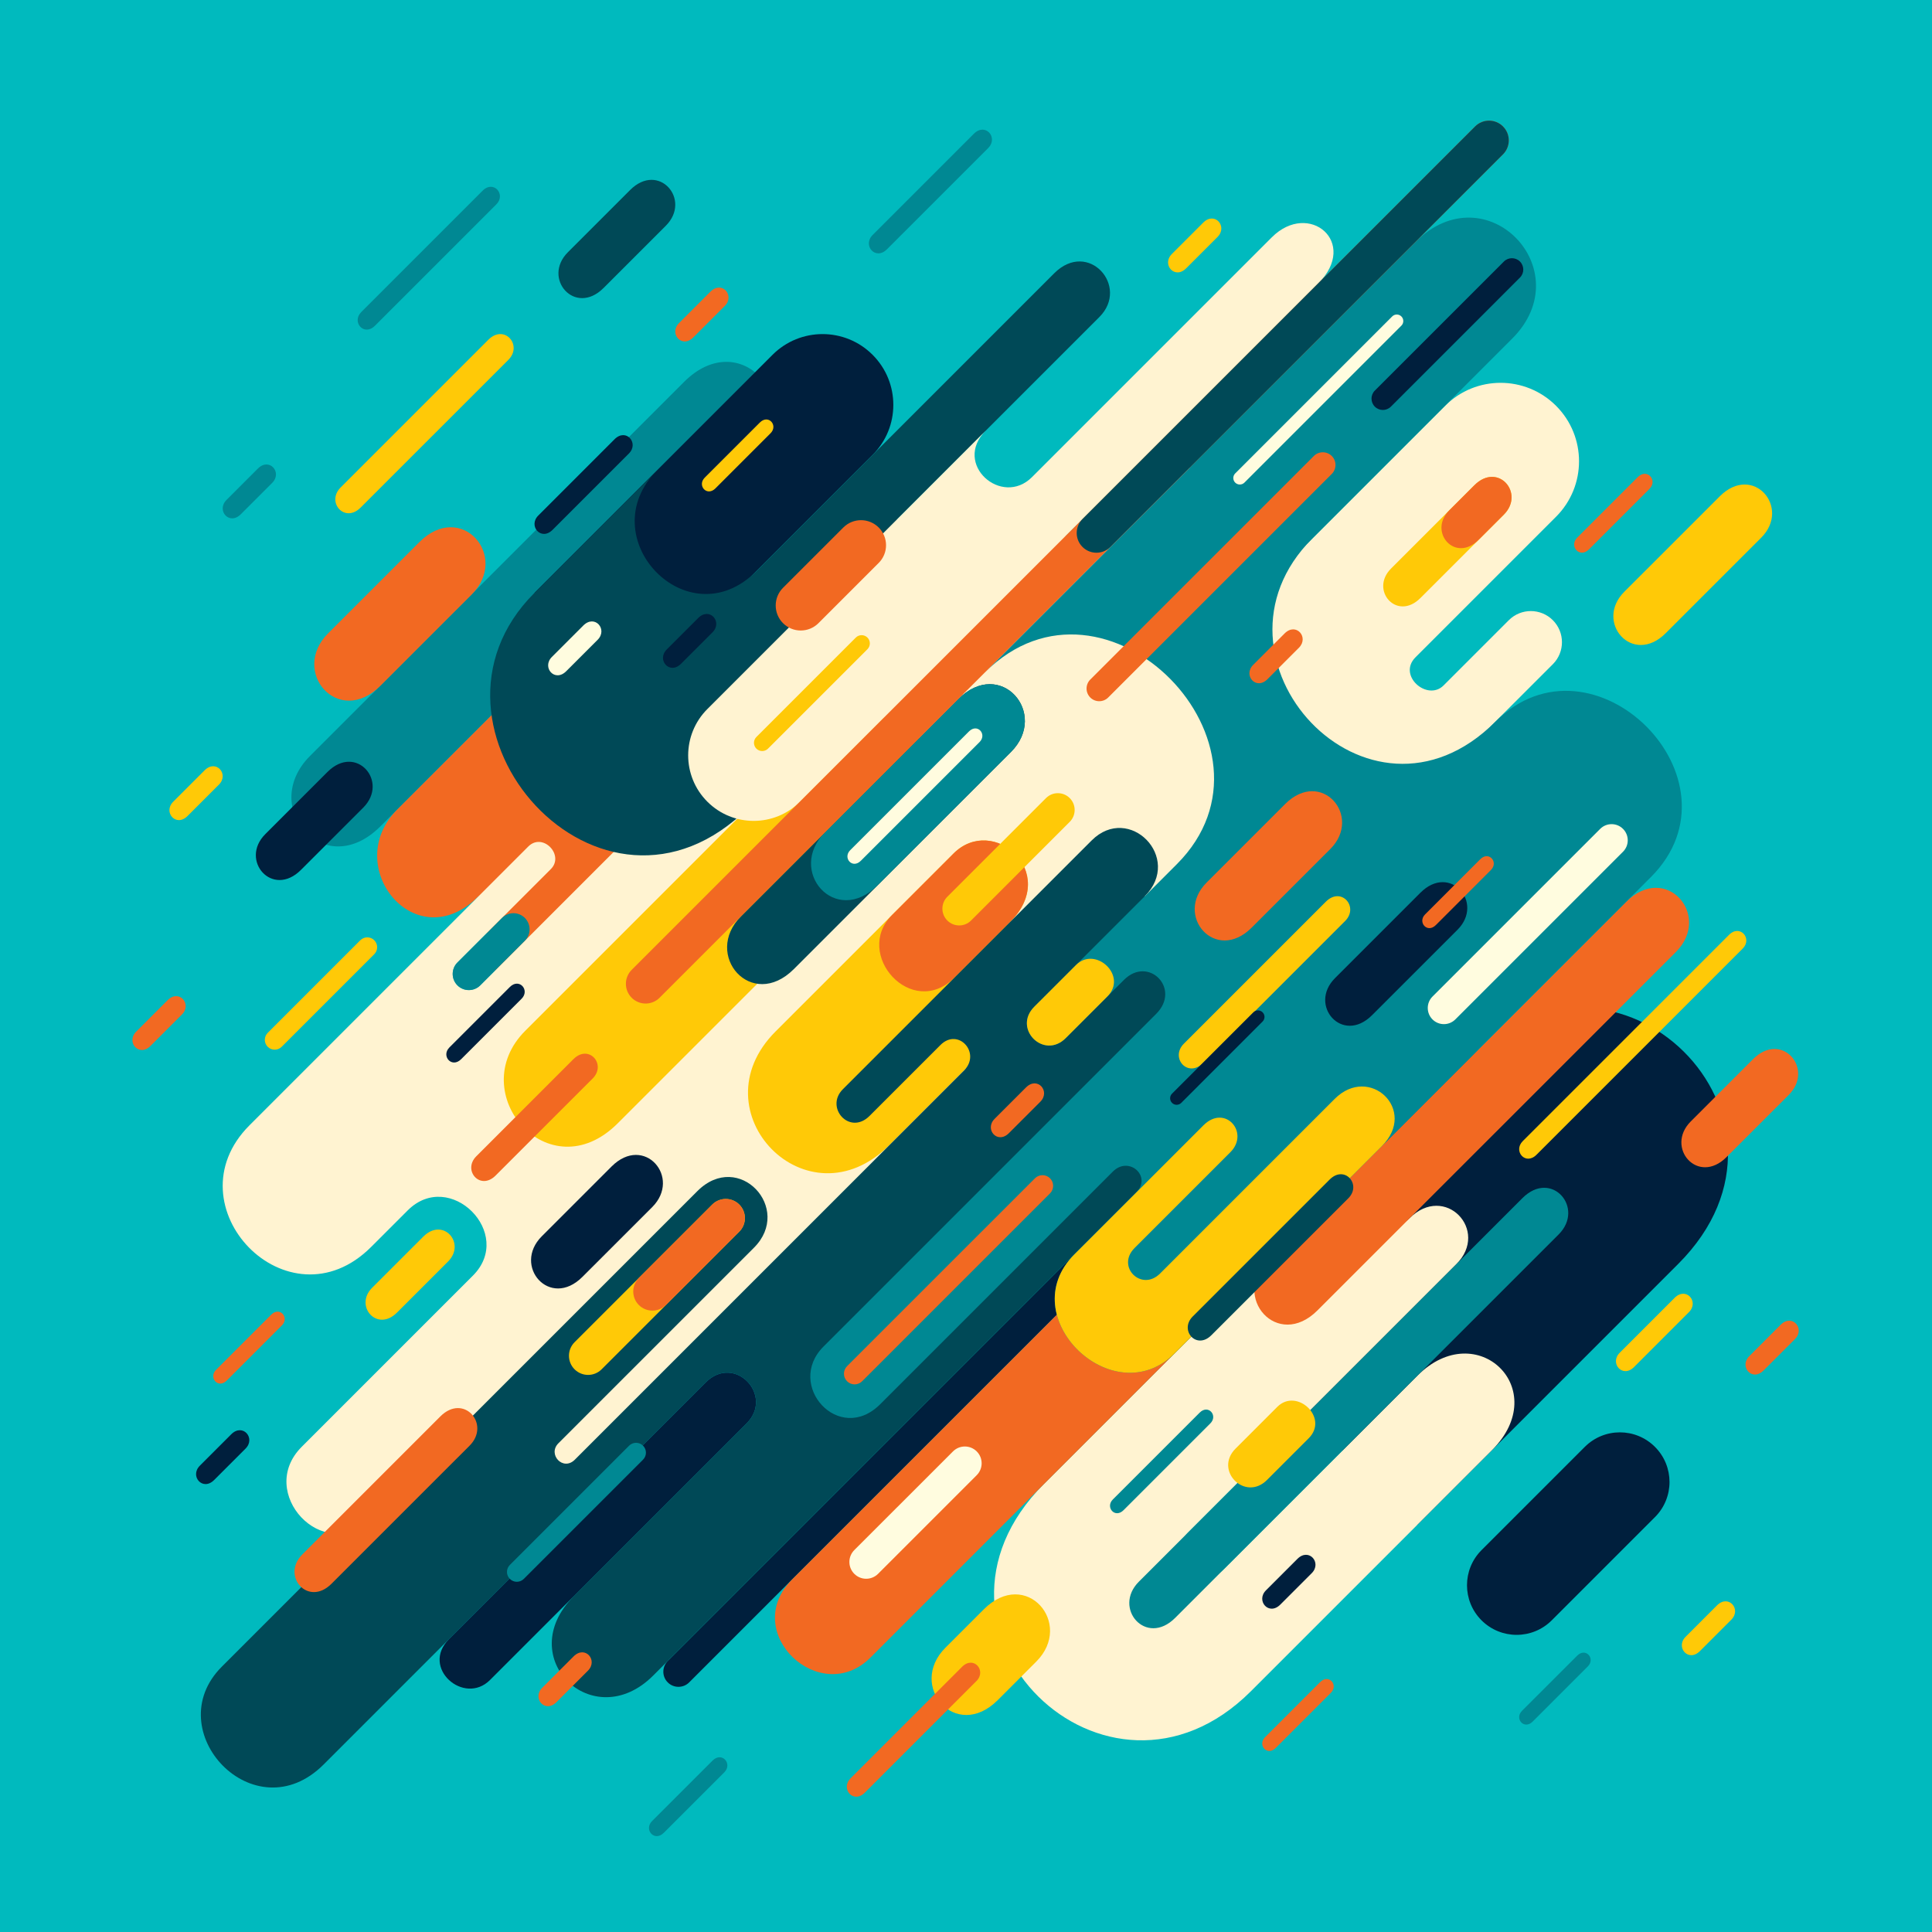 <?xml version="1.0" encoding="utf-8"?>
<!-- Generator: Adobe Illustrator 16.0.0, SVG Export Plug-In . SVG Version: 6.00 Build 0)  -->
<!DOCTYPE svg PUBLIC "-//W3C//DTD SVG 1.1//EN" "http://www.w3.org/Graphics/SVG/1.1/DTD/svg11.dtd">
<svg version="1.1" id="Layer_1" xmlns:x="http://ns.adobe.com/Extensibility/1.0/" xmlns:i="http://ns.adobe.com/AdobeIllustrator/10.0/" xmlns:graph="http://ns.adobe.com/Graphs/1.0/"
	 xmlns="http://www.w3.org/2000/svg" xmlns:xlink="http://www.w3.org/1999/xlink" xmlns:a="http://ns.adobe.com/AdobeSVGViewerExtensions/3.0/"
	 x="0px" y="0px" width="1400px" height="1400px" viewBox="0 0 1400 1400" style="enable-background:new 0 0 1400 1400;"
	 xml:space="preserve">
<rect x="0" y="0" width="1400" height="1400" fill="#333333" stroke="none"/>
<g>
	<polygon style="fill:#00BABE;" points="0,0 0,1399.996 1399.995,1399.996 1400,0.002 	"/>
	<path style="fill:#008893;" d="M224.636,547.808l271.051-271.057c40.955-40.956,88.195,13.848,51.04,51.002L275.646,598.817
		C234.706,639.754,187.463,584.968,224.636,547.808z"/>
	<path style="fill:#001F3D;" d="M1066.032,765.822c-18.35,18.346-144.77,144.77-189.279,189.277l150.064,150.064
		c54.777-54.775,176.945-176.939,189.283-189.277C1322.206,809.775,1170.418,661.437,1066.032,765.822z"/>
	<path style="fill:#FFF3D1;" d="M811.682,529.561c0,0,233.492-233.491,235.504-235.507c22.207-22.204,58.184-22.19,80.391,0.004
		c22.201,22.191,22.195,58.186,0,80.387c-1.225,1.22-88.66,88.654-101.875,101.874c-13.219,13.22,8.615,32.123,20.369,20.37
		c11.752-11.752,46.855-46.856,47.275-47.277c8.809-8.811,23.086-8.804,31.898,0.003c8.805,8.805,8.811,23.089,0.004,31.898
		c-0.809,0.804-180.941,180.933-180.941,180.933L811.682,529.561z"/>
	<path style="fill:#001F3D;" d="M499.4,1219.125c-4.287,4.289-11.231,4.285-15.516,0.004c-4.284-4.281-4.283-11.23,0.004-15.521
		c0.953-0.945,396.405-396.4,397.618-397.627c4.283-4.277,11.232-4.277,15.516,0.004c4.285,4.285,4.285,11.232,0.004,15.52
		C895.801,822.723,500.353,1218.174,499.4,1219.125z"/>
	<path style="fill:#FFF3D1;" d="M906.454,1225.533c29.486-29.486,163.334-163.33,174.697-174.703
		c44.092-44.094-10.869-97.139-54.01-54.008c-17.326,17.336-140.105,140.107-140.105,140.107
		c-16.959,16.963-43.236-9.318-26.277-26.287c0,0,178.498-178.49,194.494-194.488c24.527-24.521-8.213-59.047-33.967-33.277
		c-17.674,17.666-62.219-10.09-62.219-10.09c-66.271,66.275-183.809,183.807-202.684,202.68
		C650.276,1181.576,802.065,1329.918,906.454,1225.533z"/>
	<path style="fill:#F26922;" d="M918.5,913.361l259.705-259.703c29.061-29.063,62.58,9.825,36.221,36.189L954.694,949.557
		C925.645,978.607,892.122,939.732,918.5,913.361z"/>
	<path style="fill:#FFC907;" d="M269.651,933.188l37.078-37.072c14.437-14.441,31.09,4.877,17.992,17.986l-37.087,37.082
		C273.199,965.615,256.54,946.299,269.651,933.188z"/>
	<path style="fill:#FFC907;" d="M1103.469,826.871l149.428-149.431c7.969-7.971,17.164,2.693,9.932,9.93l-149.436,149.425
		C1105.424,844.764,1096.231,834.102,1103.469,826.871z"/>
	<path style="fill:#008893;" d="M261.804,226.101l87.916-87.919c7.97-7.972,17.164,2.692,9.932,9.929l-87.922,87.915
		C263.76,243.994,254.566,233.332,261.804,226.101z"/>
	<path style="fill:#008893;" d="M825.28,1146.127l277.914-277.918c21.098-21.102,45.432,7.131,26.289,26.283L851.549,1172.4
		C830.456,1193.494,806.122,1165.271,825.28,1146.127z"/>
	<path style="fill:#FFC907;" d="M246.828,353.242l107.005-107.008c11.67-11.675,25.127,3.942,14.541,14.537l-107.01,107.006
		C249.693,379.443,236.234,363.833,246.828,353.242z"/>
	<path style="fill:#001F3D;" d="M1124.448,1174.156c-14.057,14.037-36.822,14.033-50.879-0.006
		c-14.037-14.041-14.037-36.82,0-50.867c3.135-3.131,70.811-70.807,74.826-74.813c14.049-14.053,36.826-14.053,50.859-0.002
		c14.057,14.043,14.059,36.822,0.014,50.865C1195.249,1103.346,1127.571,1171.025,1124.448,1174.156z"/>
	<path style="fill:#F26922;" d="M609.719,569.426c-57.835-57.799-94.533-94.5-152.464-152.202
		c-57.837,57.836-162.598,162.579-169.43,169.412c-41.038,41.041,13.304,108.465,58.891,62.875l33.463,149.476
		C380.178,798.986,551.865,627.28,609.719,569.426z"/>
	<path style="fill:#FFF3D1;" d="M218.629,1048.424c42.971-42.963,93.274-93.273,124.071-124.072
		c30.501-30.5-16.756-77.756-47.257-47.258c-4.559,4.553-20.532,20.529-26.493,26.488c-60.19,60.195-146.585-29.723-88.154-88.156
		c35.513-35.508,191.467-191.462,202.002-201.997c10.532-10.527,26.447,6.263,16.354,16.36
		c-10.094,10.086-67.687,67.678-67.687,67.678c-4.56,4.572-4.563,11.976,0.002,16.552c4.573,4.574,11.986,4.574,16.558,0
		c0,0,253.579-253.594,321.293-321.294c32.378,13.113,99.753,19.798,187.076-59.319l146.857,146.857l-633.606,629.811
		c0,0-56.464-54.785-101.897-9.352C234.657,1133.814,185.333,1081.721,218.629,1048.424z"/>
	<path style="fill:#001F3D;" d="M387.326,429.592l72.508,72.515c0,0,170.671-170.661,172.491-172.479
		c20.021-20.033,20.022-52.5-0.006-72.513c-20.024-20.025-52.479-20.034-72.514-0.009
		C557.987,258.927,387.326,429.592,387.326,429.592z"/>
	<path style="fill:#004957;" d="M387.095,429.825c21.089-21.088,89.266-89.265,89.266-89.265
		c-48.824,48.823,21.907,123.128,71.563,73.468c11.494-11.496,204.485-204.475,215.975-215.974
		c24.723-24.721,54.902,9.521,32.756,31.67c-3.516,3.518-146.774,146.772-146.774,146.772l50.511,50.658
		c0,0-111.283,111.3-157.978,157.995C435.587,691.979,290.027,526.893,387.095,429.825z"/>
	<path style="fill:#FFC907;" d="M380.606,746.961c22.211-22.219,173.478-173.476,209.604-209.6
		c50.473-50.471,121.228,12.838,67.035,67.032c-32.546,32.553-186.97,186.958-209.607,209.597
		C397.661,863.967,335.639,791.92,380.606,746.961z"/>
	<path style="fill:#FFC907;" d="M1177.022,428.833l69.189-69.177c24.092-24.099,51.873,8.138,30.012,29.987l-69.189,69.193
		C1182.95,482.916,1155.159,450.691,1177.022,428.833z"/>
	<path style="fill:#004957;" d="M536.992,663.977l157.294-157.289c30.718-30.717,66.152,10.376,38.279,38.25l-157.314,157.3
		C544.548,732.941,509.112,691.85,536.992,663.977z"/>
	<path style="fill:#008893;" d="M597.804,603.166l96.482-96.477c30.718-30.717,66.152,10.376,38.279,38.25l-96.501,96.488
		C605.36,672.129,569.924,631.038,597.804,603.166z"/>
	<path style="fill:#001F3D;" d="M392.597,895.859l50.574-50.576c23.629-23.631,50.884,7.99,29.443,29.428l-50.585,50.58
		C398.409,948.906,371.152,917.297,392.597,895.859z"/>
	<path style="fill:#FFF3D1;" d="M512.585,580.943c18.538,18.546,48.599,18.541,67.147-0.002
		c4.127-4.125,370.125-370.132,375.42-375.419c29.855-29.854-6.701-60.407-33.553-33.553
		c-0.068,0.066-162.836,162.833-173.762,173.761c-21.977,21.972-57.673-9.509-33.598-33.593c0,0-198.517,198.517-201.653,201.654
		C494.037,532.333,494.043,562.403,512.585,580.943z"/>
	<path style="fill:#FFC907;" d="M644.415,829.824c2.005-2.002,45.777-45.773,94.808-94.803c5.955-5.959-27.281-46.902-7.168-67.017
		c36.111-36.11-12.48-78.139-41.101-49.521C669.997,639.44,565.817,743.619,562.016,747.42
		C503.942,805.492,585.03,889.213,644.415,829.824z"/>
	<path style="fill:#F26922;" d="M646.413,663.026c10.165-10.164,34.364-34.365,44.541-44.543
		c28.621-28.617,77.207,13.406,41.101,49.521c-6.176,6.174-31.168,31.17-40.332,40.333
		C660.812,739.25,618.026,691.413,646.413,663.026z"/>
	<path style="fill:#F26922;" d="M630.763,1201.145c6.106-6.113,303.195-303.197,373.554-373.559
		c-19.301-19.293-37.395-37.393-56.697-56.686c-64.926,64.932-365.552,365.557-373.551,373.555
		C535.756,1182.771,594.315,1237.588,630.763,1201.145z"/>
	<path style="fill:#004957;" d="M415.79,1156.678c4.599-4.607,125.225-125.236,125.225-125.236
		c20.105-20.094-8.588-50.74-29.663-29.668c0,0-255.051,255.057-276.833,276.838c-50.217,50.213-120.163-24.494-73.785-70.871
		c22.194-22.199,344.625-344.635,344.625-344.635c29.927-29.918,69.434,12.586,41.007,41.01
		c-7.83,7.836-141.72,141.723-141.72,141.723c-8.054,8.043,3.349,20.451,11.896,11.9l282.006-281.996
		c12.654-12.658-4.17-31.375-17.045-18.502c-14.375,14.373-42.066,42.064-51.409,51.4c-14.413,14.414-32.587-6.092-19.335-19.342
		c8-8.004,175.111-175.098,180.295-180.283c27.076-27.079,66.324,12.605,38.512,40.408l104.396,104.103
		c0,0-386.978,386.984-460.658,460.664C429.755,1257.74,371.197,1201.271,415.79,1156.678z"/>
	<path style="fill:#001F3D;" d="M325.394,1187.74c10.757-10.758,185.958-185.967,185.958-185.967
		c21.075-21.072,49.768,9.574,29.663,29.668c0,0-175.943,175.943-185.958,185.967
		C336.329,1236.139,304.529,1208.598,325.394,1187.74z"/>
	<path style="fill:#FFC907;" d="M510.671,346.119l39.952-39.949c6.233-6.232,13.419,2.104,7.762,7.762l-39.949,39.955
		C512.205,360.122,505.013,351.779,510.671,346.119z"/>
	<path style="fill:#F26922;" d="M916.708,1258.836l39.955-39.949c6.23-6.232,13.418,2.104,7.76,7.762l-39.949,39.951
		C918.241,1272.836,911.051,1264.492,916.708,1258.836z"/>
	<path style="fill:#F26922;" d="M156.561,992.627l39.953-39.953c6.236-6.234,13.422,2.104,7.764,7.762l-39.95,39.957
		C158.094,1006.629,150.905,998.285,156.561,992.627z"/>
	<path style="fill:#001F3D;" d="M325.667,759l43.79-43.783c6.832-6.834,14.723,2.307,8.513,8.508l-43.792,43.791
		C327.352,774.342,319.46,765.201,325.667,759z"/>
	<path style="fill:#008893;" d="M472.524,1319.59l43.79-43.783c6.832-6.834,14.723,2.307,8.513,8.508l-43.792,43.791
		C474.209,1334.932,466.318,1325.791,472.524,1319.59z"/>
	<path style="fill:#F26922;" d="M1142.944,389.555l43.795-43.785c6.83-6.834,14.721,2.306,8.508,8.507l-43.785,43.793
		C1144.631,404.896,1136.741,395.753,1142.944,389.555z"/>
	<path style="fill:#F26922;" d="M720.729,810.756l22.746-22.75c8.326-8.326,17.93,2.809,10.375,10.369l-22.754,22.75
		C722.78,829.453,713.167,818.314,720.729,810.756z"/>
	<path style="fill:#001F3D;" d="M483.168,470.602l22.75-22.757c8.331-8.319,17.932,2.816,10.375,10.373l-22.758,22.755
		C485.217,489.298,475.609,478.159,483.168,470.602z"/>
	<path style="fill:#F26922;" d="M98.688,747.555l22.751-22.756c8.33-8.32,17.93,2.813,10.376,10.371l-22.76,22.758
		C100.738,766.25,91.131,755.111,98.688,747.555z"/>
	<path style="fill:#FFFCDF;" d="M399.938,476.017l22.755-22.756c8.327-8.319,17.934,2.815,10.374,10.372l-22.76,22.757
		C401.992,494.713,392.384,483.574,399.938,476.017z"/>
	<path style="fill:#F26922;" d="M392.911,1223.043l22.749-22.764c8.334-8.311,17.93,2.82,10.374,10.375l-22.755,22.762
		C394.959,1241.74,385.355,1230.6,392.911,1223.043z"/>
	<path style="fill:#001F3D;" d="M917.397,1152.383l22.752-22.758c8.328-8.324,17.93,2.809,10.369,10.375l-22.754,22.752
		C919.444,1171.08,909.838,1159.941,917.397,1152.383z"/>
	<path style="fill:#008893;" d="M164.117,362.292l22.751-22.758c8.328-8.323,17.93,2.81,10.37,10.375l-22.754,22.752
		C166.163,380.991,156.559,369.851,164.117,362.292z"/>
	<path style="fill:#F26922;" d="M492.059,234.108l22.751-22.758c8.327-8.317,17.93,2.815,10.372,10.375l-22.757,22.755
		C494.106,252.806,484.501,241.665,492.059,234.108z"/>
	<path style="fill:#F26922;" d="M1267.584,982.725l22.75-22.758c8.33-8.318,17.928,2.814,10.373,10.371l-22.76,22.76
		C1269.631,1001.426,1260.026,990.281,1267.584,982.725z"/>
	<path style="fill:#FFC907;" d="M1221.454,1186.076l22.75-22.756c8.33-8.32,17.93,2.814,10.375,10.371l-22.76,22.758
		C1223.502,1204.777,1213.895,1193.633,1221.454,1186.076z"/>
	<path style="fill:#FFC907;" d="M1173.715,980.246l39.795-39.797c8.326-8.32,17.93,2.814,10.367,10.371l-39.793,39.801
		C1175.76,998.943,1166.157,987.805,1173.715,980.246z"/>
	<path style="fill:#008893;" d="M632.354,170.266l73.359-73.361c8.326-8.32,17.93,2.814,10.367,10.372l-73.357,73.364
		C634.399,188.964,624.795,177.825,632.354,170.266z"/>
	<path style="fill:#001F3D;" d="M144.813,1062.094l22.751-22.756c8.329-8.318,17.93,2.814,10.374,10.373l-22.758,22.756
		C146.862,1080.791,137.256,1069.652,144.813,1062.094z"/>
	<path style="fill:#FFC907;" d="M125.512,580.958l22.751-22.757c8.328-8.322,17.93,2.812,10.371,10.373l-22.757,22.754
		C127.559,599.656,117.954,588.515,125.512,580.958z"/>
	<path style="fill:#FFC907;" d="M849.165,184.063l22.752-22.756c8.326-8.322,17.928,2.812,10.371,10.373l-22.754,22.752
		C851.213,202.763,841.606,191.622,849.165,184.063z"/>
	<path style="fill:#001F3D;" d="M390.065,373.562l55.287-55.293c8.328-8.322,17.928,2.813,10.372,10.372l-55.291,55.292
		C392.113,392.259,382.507,381.12,390.065,373.562z"/>
	<path style="fill:#008893;" d="M837.842,734.654c18.227-18.223-5.605-42.365-23.383-24.59c0,0-36.172,36.176-42.203,42.205
		c-15.867,15.863-38.629-6.902-22.766-22.766c7.596-7.6,95.639-95.635,103.295-103.291
		c85.473-85.473-51.863-226.169-139.016-139.016c0,0,277.594-277.581,311.75-311.746c51.393-51.393,120.002,20.183,70.293,69.89
		c-6.436,6.438-140.428,140.438-144.895,144.897c-86.518,86.525,40.299,225.126,132.711,132.712
		c70.459-70.455,183.402,41.88,112.645,112.643C1133.358,698.51,873.25,958.609,851.122,980.74
		c-44.273,44.275-117.938-26.416-72.555-71.799c11.844-11.842,44.703-44.697,44.703-44.697
		c11.709-11.709-5.154-26.975-16.838-15.291c-9.387,9.387-143.203,143.205-168.584,168.584
		c-29.792,29.791-69.065-13.824-41.094-41.791C624.724,947.77,830.967,741.535,837.842,734.654z"/>
	<path style="fill:#FFFCDF;" d="M616.106,616.066l86.035-86.035c6.17-6.172,13.297,2.073,7.699,7.689l-86.045,86.032
		C617.63,629.921,610.503,621.657,616.106,616.066z"/>
	<path style="fill:#FFC907;" d="M778.567,908.941c11.844-11.842,44.703-44.697,44.703-44.697c0.006-0.004,0.006-0.01,0.008-0.014
		c27.002-26.992,48.789-48.789,48.789-48.789c15.646-15.639,33.691,5.291,19.5,19.498c0,0-55.844,55.834-69.41,69.406
		c-13.57,13.57,5.037,31.93,18.486,18.484c3.197-3.201,111.82-111.822,126.531-126.539c25.205-25.203,60.377,8.025,34.201,34.199
		c-15.217,15.217-131.969,131.961-150.254,150.25C806.848,1025.016,733.184,954.324,778.567,908.941z"/>
	<path style="fill:#001F3D;" d="M967.381,708.811l61.914-61.922c21.561-21.548,46.426,7.288,26.867,26.854l-61.928,61.906
		C972.688,757.213,947.815,728.361,967.381,708.811z"/>
	<path style="fill:#FFC907;" d="M857.887,756.279l102.867-102.869c11.219-11.224,24.162,3.789,13.986,13.972L871.864,770.25
		C860.647,781.469,847.702,766.455,857.887,756.279z"/>
	<path style="fill:#F26922;" d="M345.172,837.852l70.318-70.322c11.226-11.223,24.168,3.789,13.988,13.973l-70.33,70.326
		C347.93,863.045,334.991,848.029,345.172,837.852z"/>
	<path style="fill:#FFC907;" d="M1007.965,412.035l60.41-60.405c17.125-17.124,36.867,5.788,21.336,21.32l-60.418,60.406
		C1012.178,450.469,992.428,427.57,1007.965,412.035z"/>
	<path style="fill:#F26922;" d="M1050.17,369.829l18.205-18.199c17.125-17.124,36.867,5.788,21.336,21.32l-18.213,18.202
		C1054.385,408.265,1034.631,385.367,1050.17,369.829z"/>
	<path style="fill:#F26922;" d="M237.743,458.969l66.092-66.095c30.466-30.467,65.608,10.301,37.969,37.94l-66.113,66.101
		C245.234,527.368,210.091,486.613,237.743,458.969z"/>
	<path style="fill:#F26922;" d="M1225.223,812.598l45.084-45.088c20.775-20.787,44.748,7.023,25.895,25.877l-45.1,45.086
		C1230.329,859.248,1206.352,831.451,1225.223,812.598z"/>
	<path style="fill:#004957;" d="M411.509,182.79l45.084-45.087c20.775-20.788,44.748,7.023,25.896,25.877l-45.1,45.086
		C416.614,229.44,392.638,201.643,411.509,182.79z"/>
	<path style="fill:#F26922;" d="M874.36,639.54l56.883-56.894c26.221-26.231,56.475,8.866,32.689,32.656l-56.92,56.897
		C880.799,698.417,850.549,663.336,874.36,639.54z"/>
	<path style="fill:#001F3D;" d="M192.236,604.454l45.077-45.082c20.776-20.787,44.757,7.024,25.898,25.878l-45.099,45.085
		C197.341,651.108,173.366,623.315,192.236,604.454z"/>
	<path style="fill:#FFC907;" d="M685.094,1193.992l27.827-27.832c30.467-30.467,65.609,10.297,37.971,37.936l-27.852,27.84
		C692.581,1262.395,657.436,1221.639,685.094,1193.992z"/>
	<path style="fill:#004957;" d="M864.262,953.998l99.24-99.238c10.875-10.879,23.43,3.674,13.557,13.545l-99.248,99.244
		C866.934,978.422,854.391,963.867,864.262,953.998z"/>
	<path style="fill:#F26922;" d="M219.016,1126.467L319.082,1026.4c17.019-17.016,36.645,5.742,21.209,21.178l-100.085,100.08
		C223.195,1164.664,203.569,1141.908,219.016,1126.467z"/>
	<path style="fill:#F26922;" d="M593.063,451.588c-7.087,7.076-18.563,7.07-25.649-0.005c-7.077-7.081-7.078-18.566-0.004-25.645
		c1.584-1.575,41.665-41.664,43.693-43.684c7.076-7.089,18.561-7.084,25.639,0c7.088,7.081,7.09,18.567,0.008,25.642
		C634.722,409.922,594.632,450.002,593.063,451.588z"/>
	<path style="fill:#FFC907;" d="M435.958,992.25c-5.416,5.414-14.193,5.41-19.612-0.002c-5.41-5.412-5.41-14.195-0.002-19.615
		c1.21-1.197,98.223-98.215,99.766-99.758c5.417-5.412,14.195-5.414,19.606,0c5.423,5.416,5.42,14.195,0.009,19.607
		C534.179,894.029,437.166,991.041,435.958,992.25z"/>
	<path style="fill:#F26922;" d="M482.547,945.66c-5.419,5.416-14.192,5.41-19.611,0c-5.413-5.412-5.413-14.195,0-19.617
		c1.206-1.201,51.63-51.625,53.173-53.168c5.417-5.412,14.195-5.414,19.606,0c5.423,5.416,5.42,14.195,0.009,19.607
		C534.179,894.029,483.755,944.453,482.547,945.66z"/>
	<path style="fill:#FFFCDF;" d="M901.747,349.733c-1.846,1.827-4.832,1.826-6.672-0.008c-1.84-1.84-1.84-4.827,0-6.67
		c0.416-0.409,113.229-113.225,113.754-113.75c1.846-1.849,4.826-1.849,6.672,0c1.842,1.838,1.842,4.826-0.002,6.669
		C1014.975,236.501,902.161,349.314,901.747,349.733z"/>
	<path style="fill:#001F3D;" d="M1007.891,294.676c-3.213,3.21-8.416,3.21-11.631-0.004c-3.215-3.215-3.215-8.417-0.008-11.631
		c0.725-0.711,92.615-92.611,93.531-93.53c3.215-3.209,8.422-3.209,11.633,0.004c3.217,3.206,3.215,8.423,0,11.63
		C1100.502,202.06,1008.608,293.959,1007.891,294.676z"/>
	<path style="fill:#001F3D;" d="M855.987,799.189c-1.852,1.854-4.844,1.846-6.695,0c-1.84-1.85-1.84-4.84,0-6.695
		c0.418-0.406,58.414-58.41,58.951-58.936c1.834-1.852,4.832-1.854,6.684-0.004c1.848,1.848,1.848,4.844,0,6.688
		C914.401,740.773,856.395,798.775,855.987,799.189z"/>
	<path style="fill:#FFC907;" d="M556.526,542.498c-2.328,2.325-6.105,2.323-8.431,0c-2.324-2.333-2.323-6.104,0-8.432
		c0.519-0.52,71.388-71.39,72.05-72.054c2.328-2.33,6.099-2.328,8.438,0c2.321,2.336,2.322,6.104-0.005,8.43
		C627.91,471.107,557.046,541.984,556.526,542.498z"/>
	<path style="fill:#008893;" d="M379.569,1144.129c-2.79,2.789-7.321,2.785-10.113,0c-2.784-2.797-2.784-7.322,0.001-10.109
		c0.622-0.629,85.614-85.625,86.408-86.418c2.793-2.791,7.316-2.791,10.117,0c2.788,2.803,2.788,7.322-0.002,10.113
		C465.174,1058.51,380.191,1143.516,379.569,1144.129z"/>
	<path style="fill:#FFC907;" d="M204.105,758.553c-2.794,2.793-7.323,2.789-10.115,0c-2.782-2.795-2.782-7.314,0.002-10.107
		c0.624-0.621,66.303-66.308,67.104-67.105c2.79-2.791,7.312-2.789,10.113,0c2.789,2.805,2.789,7.32,0,10.112
		C270.404,692.249,204.729,757.941,204.105,758.553z"/>
	<path style="fill:#F26922;" d="M624.737,1000.908c-3.016,3.018-7.903,3.018-10.919,0c-3.015-3.01-3.012-7.904-0.001-10.924
		c0.671-0.67,135.289-135.289,136.154-136.15c3.008-3.016,7.906-3.014,10.918,0c3.016,3.014,3.016,7.906,0.002,10.922
		C760.028,865.615,625.41,1000.236,624.737,1000.908z"/>
	<path style="fill:#F26922;" d="M803.042,505.438c-3.588,3.587-9.408,3.585-12.992-0.003c-3.584-3.583-3.584-9.407,0-13
		c0.795-0.795,160.984-160.984,162.01-162.008c3.584-3.584,9.406-3.586,12.998,0.002c3.588,3.581,3.588,9.404,0,12.993
		C964.028,344.445,803.84,504.636,803.042,505.438z"/>
	<path style="fill:#FFFCDF;" d="M636.27,1140.465c-4.753,4.754-12.455,4.754-17.209,0c-4.753-4.748-4.751-12.463-0.002-17.215
		c1.062-1.049,70.146-70.141,71.509-71.5c4.749-4.754,12.452-4.75,17.209,0.002c4.746,4.748,4.748,12.459-0.004,17.213
		C706.415,1070.32,637.334,1139.406,636.27,1140.465z"/>
	<path style="fill:#FFC907;" d="M703.676,667.043c-4.754,4.754-12.462,4.754-17.218,0c-4.748-4.745-4.746-12.461-0.002-17.213
		c1.064-1.05,70.148-70.141,71.513-71.499c4.748-4.753,12.455-4.753,17.205-0.001c4.75,4.75,4.75,12.461-0.002,17.21
		C773.819,596.897,704.735,665.985,703.676,667.043z"/>
	<path style="fill:#008893;" d="M363.774,665.167l-32.311,32.301c-4.56,4.572-4.563,11.976,0.002,16.552
		c4.573,4.574,11.986,4.574,16.558,0l32.305-32.302c4.568-4.57,4.568-11.979-0.004-16.553
		C375.755,660.592,368.336,660.592,363.774,665.167z"/>
	<path style="fill:#FFFCDF;" d="M1159.549,600.641l-121.518,121.508c-4.563,4.57-4.564,11.975,0,16.551
		c4.574,4.574,11.984,4.574,16.561,0l121.51-121.508c4.568-4.571,4.568-11.98-0.008-16.553
		C1171.528,596.065,1164.112,596.065,1159.549,600.641z"/>
	<path style="fill:#F26922;" d="M908.116,481.771l22.752-22.747c8.324-8.324,17.92,2.806,10.371,10.372l-22.75,22.755
		C910.163,500.474,900.559,489.334,908.116,481.771z"/>
	<path style="fill:#F26922;" d="M477.956,723.018c-5.587,5.578-14.635,5.578-20.22,0c-5.582-5.584-5.58-14.635-0.004-20.217
		c1.251-1.242,609.585-609.583,611.179-611.172c5.582-5.588,14.633-5.587,20.215-0.001c5.584,5.584,5.586,14.632,0.002,20.21
		C1087.538,113.438,479.198,721.773,477.956,723.018z"/>
	<path style="fill:#004957;" d="M804.633,396.34c-5.586,5.579-14.635,5.579-20.219,0c-5.584-5.584-5.58-14.634-0.004-20.218
		c1.25-1.243,282.906-282.905,284.5-284.494c5.582-5.588,14.633-5.587,20.215-0.001c5.584,5.584,5.586,14.632,0.002,20.21
		C1087.538,113.438,805.875,395.096,804.633,396.34z"/>
	<path style="fill:#FFC907;" d="M802.479,722.043c-5.514,5.52-26.477,26.477-30.223,30.227
		c-15.867,15.863-38.629-6.902-22.766-22.766c2.637-2.633,25.24-25.234,30.229-30.221
		C793.797,685.194,817.383,707.148,802.479,722.043z"/>
	<path style="fill:#FFC907;" d="M948.336,1042.225c-5.514,5.521-26.477,26.477-30.221,30.227
		c-15.869,15.865-38.631-6.9-22.766-22.766c2.635-2.633,25.238-25.234,30.227-30.221
		C939.655,1005.375,963.241,1027.332,948.336,1042.225z"/>
	<path style="fill:#F26922;" d="M616.359,1288.629l80.831-80.836c8.329-8.318,17.926,2.816,10.368,10.373l-80.833,80.836
		C618.404,1307.324,608.799,1296.188,616.359,1288.629z"/>
	<path style="fill:#F26922;" d="M1032.694,662.582l39.959-39.949c6.227-6.233,13.414,2.103,7.754,7.761l-39.947,39.955
		C1034.227,676.585,1027.034,668.239,1032.694,662.582z"/>
	<path style="fill:#008893;" d="M1102.897,1239.727l39.959-39.949c6.227-6.234,13.414,2.102,7.754,7.76l-39.947,39.955
		C1104.43,1253.73,1097.237,1245.383,1102.897,1239.727z"/>
	<path style="fill:#008893;" d="M806.411,1086.557l62.932-62.922c6.229-6.232,13.414,2.102,7.754,7.762l-62.92,62.926
		C807.946,1100.561,800.75,1092.213,806.411,1086.557z"/>
</g>
</svg>
